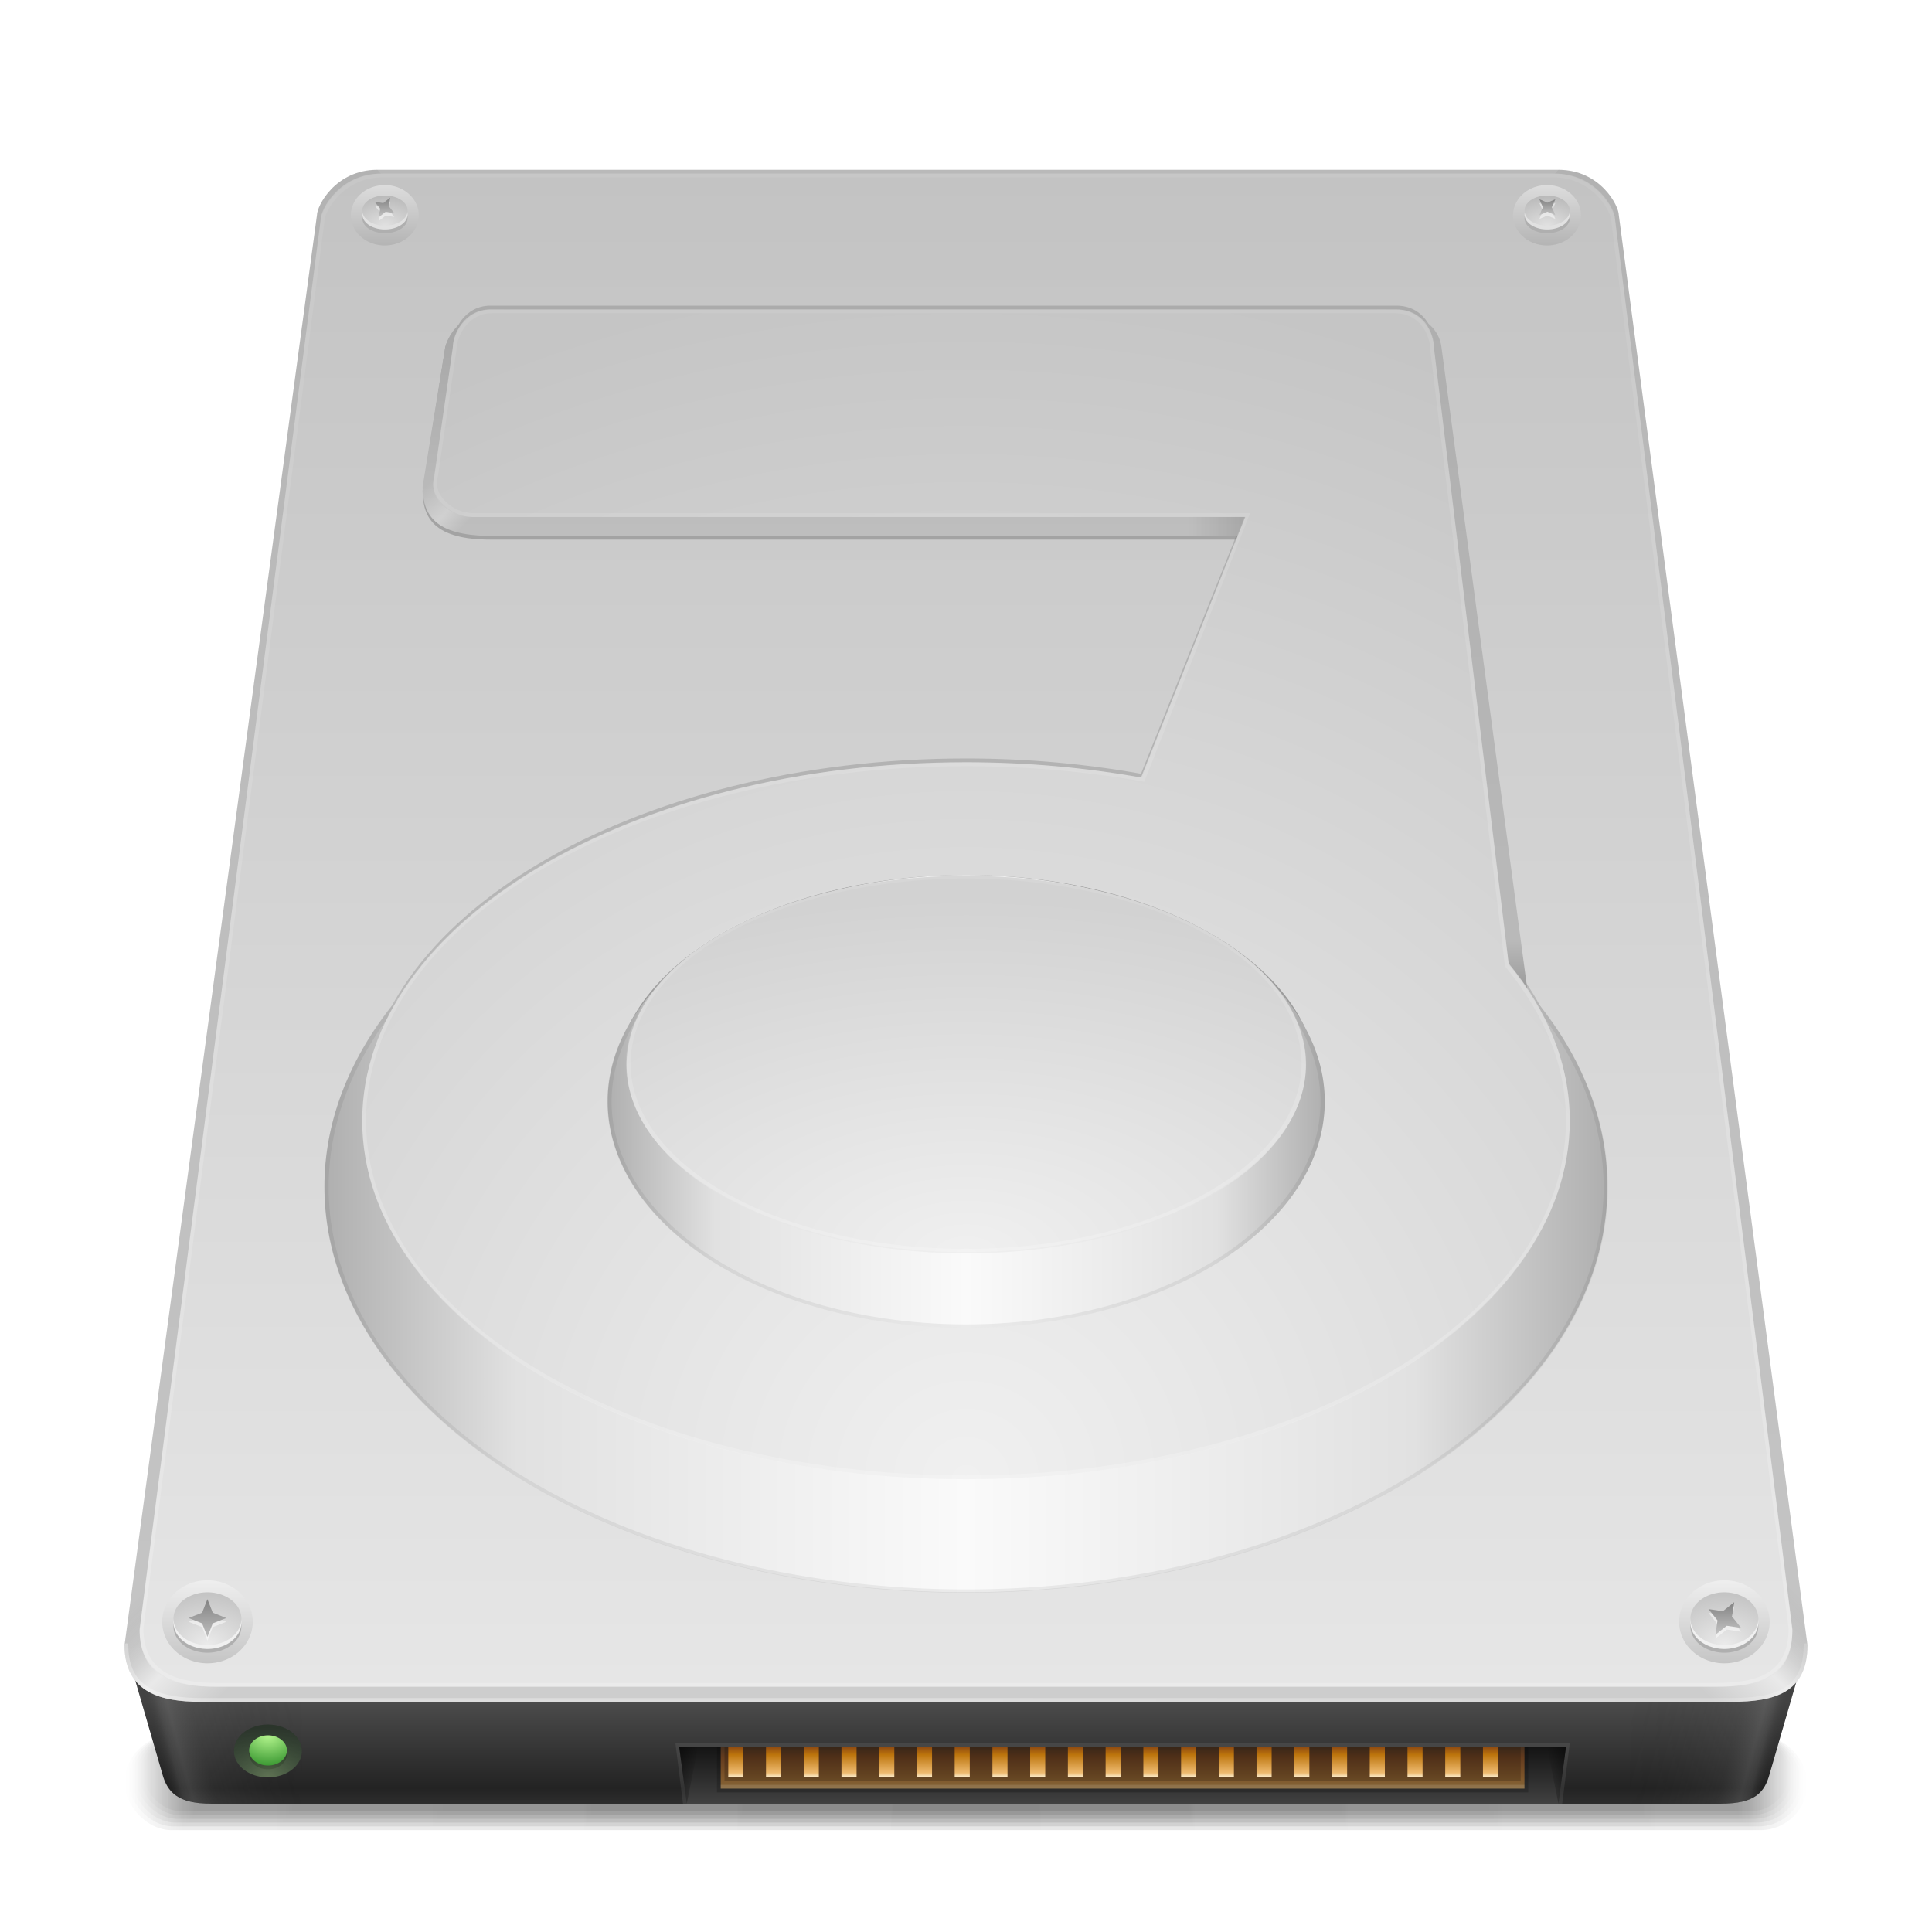 <?xml version="1.0" encoding="UTF-8" standalone="no"?>
<!-- Created with Inkscape (http://www.inkscape.org/) -->

<svg
   xmlns:dc="http://purl.org/dc/elements/1.1/"
   xmlns:cc="http://creativecommons.org/ns#"
   xmlns:rdf="http://www.w3.org/1999/02/22-rdf-syntax-ns#"
   xmlns:svg="http://www.w3.org/2000/svg"
   xmlns="http://www.w3.org/2000/svg"
   xmlns:xlink="http://www.w3.org/1999/xlink"
   version="1.1"
   width="512"
   height="512"
   id="samee_512_hdd"
   style="display:inline">
  <title
     id="title">Samée - 512px - HDD</title>
  <defs
     id="defs">
    <linearGradient
       id="connectors-plate-gradient">
      <stop
         id="stop4856"
         style="stop-color:#462f1e;stop-opacity:1"
         offset="0" />
      <stop
         id="stop4862"
         style="stop-color:#643c1e;stop-opacity:1"
         offset="0.25" />
      <stop
         id="stop4864"
         style="stop-color:#7f572b;stop-opacity:1"
         offset="0.75" />
      <stop
         id="stop4858"
         style="stop-color:#84663a;stop-opacity:1"
         offset="1" />
    </linearGradient>
    <linearGradient
       id="connectors-gradient">
      <stop
         id="stop4800"
         style="stop-color:#8f4b11;stop-opacity:1"
         offset="0" />
      <stop
         id="stop4850"
         style="stop-color:#bc740c;stop-opacity:1"
         offset="0.25" />
      <stop
         id="stop4852"
         style="stop-color:#eeba70;stop-opacity:1"
         offset="0.85" />
      <stop
         id="stop4802"
         style="stop-color:#fcefcf;stop-opacity:1"
         offset="1" />
    </linearGradient>
    <linearGradient
       id="internal-hole-base-gradient">
      <stop
         id="stop4239"
         style="stop-color:#141414;stop-opacity:1"
         offset="0" />
      <stop
         id="stop4241"
         style="stop-color:#414141;stop-opacity:1"
         offset="1" />
    </linearGradient>
    <linearGradient
       id="internal-common-left-border-light-gradient">
      <stop
         id="stop4165"
         style="stop-color:#000000;stop-opacity:0"
         offset="0" />
      <stop
         id="stop4175"
         style="stop-color:#ffffff;stop-opacity:0"
         offset="0.2" />
      <stop
         id="stop4171"
         style="stop-color:#ffffff;stop-opacity:0.294"
         offset="0.5" />
      <stop
         id="stop4173"
         style="stop-color:#ffffff;stop-opacity:0"
         offset="0.7" />
      <stop
         id="stop4167"
         style="stop-color:#000000;stop-opacity:0"
         offset="1" />
    </linearGradient>
    <linearGradient
       id="internal-common-left-border-shading-gradient">
      <stop
         id="stop4154"
         style="stop-color:#000000;stop-opacity:0.157"
         offset="0" />
      <stop
         id="stop4157"
         style="stop-color:#000000;stop-opacity:0"
         offset="1" />
    </linearGradient>
    <linearGradient
       id="internal-default-base-stroke-gradient">
      <stop
         id="stop4104"
         style="stop-color:#ffffff;stop-opacity:0.078"
         offset="0" />
      <stop
         id="stop4106"
         style="stop-color:#ffffff;stop-opacity:0.196"
         offset="1" />
    </linearGradient>
    <linearGradient
       id="internal-default-boder-gradient">
      <stop
         id="stop4088"
         style="stop-color:#fafafa;stop-opacity:1"
         offset="0" />
      <stop
         id="stop4095"
         style="stop-color:#e1e1e1;stop-opacity:1"
         offset="0.7" />
      <stop
         id="stop4091"
         style="stop-color:#afafaf;stop-opacity:1"
         offset="1" />
    </linearGradient>
    <linearGradient
       id="internal-default-base-gradient">
      <stop
         id="stop4077"
         style="stop-color:#f0f0f0;stop-opacity:1"
         offset="0" />
      <stop
         id="stop4079"
         style="stop-color:#d2d2d2;stop-opacity:1"
         offset="1" />
    </linearGradient>
    <linearGradient
       id="internal-common-base-stroke-gradient">
      <stop
         id="stop4130"
         style="stop-color:#ffffff;stop-opacity:0.078"
         offset="0" />
      <stop
         id="stop4132"
         style="stop-color:#ffffff;stop-opacity:0.196"
         offset="1" />
    </linearGradient>
    <linearGradient
       id="internal-common-left-border-gradient">
      <stop
         id="stop4113"
         style="stop-color:#a5a5a5;stop-opacity:1"
         offset="0" />
      <stop
         id="stop4115"
         style="stop-color:#bebebe;stop-opacity:1"
         offset="1" />
    </linearGradient>
    <linearGradient
       id="internal-common-right-border-gradient">
      <stop
         id="stop4097"
         style="stop-color:#afafaf;stop-opacity:1"
         offset="0" />
      <stop
         id="stop4103"
         style="stop-color:#b9b9b9;stop-opacity:1"
         offset="0.92" />
      <stop
         id="stop4099"
         style="stop-color:#969696;stop-opacity:1"
         offset="1" />
    </linearGradient>
    <linearGradient
       id="internal-common-front-border-gradient">
      <stop
         id="stop4081"
         style="stop-color:#fafafa;stop-opacity:1"
         offset="0" />
      <stop
         id="stop4087"
         style="stop-color:#e1e1e1;stop-opacity:1"
         offset="0.7" />
      <stop
         id="stop4083"
         style="stop-color:#afafaf;stop-opacity:1"
         offset="1" />
    </linearGradient>
    <linearGradient
       id="internal-common-base-gradient">
      <stop
         id="stop4072"
         style="stop-color:#f0f0f0;stop-opacity:1"
         offset="0" />
      <stop
         id="stop4074"
         style="stop-color:#c5c5c5;stop-opacity:1"
         offset="1" />
    </linearGradient>
    <linearGradient
       id="top-side-lights-gradient">
      <stop
         id="stop3979"
         style="stop-color:#000000;stop-opacity:0.039"
         offset="0" />
      <stop
         id="stop3986"
         style="stop-color:#ffffff;stop-opacity:0.176"
         offset="0.4" />
      <stop
         id="stop3990"
         style="stop-color:#ffffff;stop-opacity:0.569"
         offset="0.55" />
      <stop
         id="stop3982"
         style="stop-color:#ffffff;stop-opacity:0"
         offset="1" />
    </linearGradient>
    <linearGradient
       id="top-inlay-back-gradient">
      <stop
         id="stop3968"
         style="stop-color:#dcdcdc;stop-opacity:1"
         offset="0" />
      <stop
         id="stop3970"
         style="stop-color:#b4b4b4;stop-opacity:1"
         offset="1" />
    </linearGradient>
    <linearGradient
       id="top-inlay-gradient">
      <stop
         id="stop3989"
         style="stop-color:#eeeeee;stop-opacity:1"
         offset="0" />
      <stop
         id="stop3991"
         style="stop-color:#c5c5c5;stop-opacity:1"
         offset="1" />
    </linearGradient>
    <linearGradient
       id="top-border-stroke-gradient">
      <stop
         id="stop3885"
         style="stop-color:#ffffff;stop-opacity:0.294"
         offset="0" />
      <stop
         id="stop3911"
         style="stop-color:#ffffff;stop-opacity:0.196"
         offset="0.9" />
      <stop
         id="stop3887"
         style="stop-color:#ffffff;stop-opacity:0.176"
         offset="1" />
    </linearGradient>
    <linearGradient
       id="top-border-gradient">
      <stop
         id="stop3628"
         style="stop-color:#b9b9b9;stop-opacity:1"
         offset="0" />
      <stop
         id="stop3644"
         style="stop-color:#c3c3c3;stop-opacity:1"
         offset="0.3" />
      <stop
         id="stop3630"
         style="stop-color:#cdcdcd;stop-opacity:1"
         offset="1" />
    </linearGradient>
    <linearGradient
       id="top-base-stroke-gradient">
      <stop
         id="stop3877"
         style="stop-color:#ffffff;stop-opacity:0.059"
         offset="0" />
      <stop
         id="stop3879"
         style="stop-color:#ffffff;stop-opacity:0.196"
         offset="1" />
    </linearGradient>
    <linearGradient
       id="top-base-gradient">
      <stop
         id="stop3865"
         style="stop-color:#c3c3c3;stop-opacity:1"
         offset="0" />
      <stop
         id="stop3867"
         style="stop-color:#cdcdcd;stop-opacity:1"
         offset="0.3" />
      <stop
         id="stop3869"
         style="stop-color:#e6e6e6;stop-opacity:1"
         offset="1" />
    </linearGradient>
    <linearGradient
       id="screw-hole-gradient">
      <stop
         id="stop4005"
         style="stop-color:#828282;stop-opacity:1"
         offset="0" />
      <stop
         id="stop4007"
         style="stop-color:#c3c3c3;stop-opacity:1"
         offset="1" />
    </linearGradient>
    <linearGradient
       id="screw-gradient">
      <stop
         id="stop3997"
         style="stop-color:#ebebeb;stop-opacity:1"
         offset="0" />
      <stop
         id="stop3999"
         style="stop-color:#c3c3c3;stop-opacity:1"
         offset="1" />
    </linearGradient>
    <linearGradient
       id="screw-back-gradient">
      <stop
         id="stop3975"
         style="stop-color:#e1e1e1;stop-opacity:1"
         offset="0" />
      <stop
         id="stop3977"
         style="stop-color:#b9b9b9;stop-opacity:1"
         offset="1" />
    </linearGradient>
    <linearGradient
       id="bottom-holes-sides-shadow-gradient">
      <stop
         id="stop3922"
         style="stop-color:#000000;stop-opacity:0.392"
         offset="0" />
      <stop
         id="stop3924"
         style="stop-color:#000000;stop-opacity:0"
         offset="1" />
    </linearGradient>
    <linearGradient
       id="green-led-glow-gradient">
      <stop
         id="stop3948"
         style="stop-color:#b6f78f;stop-opacity:0.294"
         offset="0" />
      <stop
         id="stop3950"
         style="stop-color:#187e18;stop-opacity:0.098"
         offset="1" />
    </linearGradient>
    <linearGradient
       id="green-led-base-gradient">
      <stop
         id="stop3934"
         style="stop-color:#b6f78f;stop-opacity:1"
         offset="0" />
      <stop
         id="stop3936"
         style="stop-color:#187e18;stop-opacity:1"
         offset="1" />
    </linearGradient>
    <linearGradient
       id="floor-shadow-gradient">
      <stop
         id="stop3978"
         style="stop-color:#000000;stop-opacity:0.098"
         offset="0" />
      <stop
         id="stop3984"
         style="stop-color:#000000;stop-opacity:0.078"
         offset="0.93" />
      <stop
         id="stop3980"
         style="stop-color:#000000;stop-opacity:0"
         offset="1" />
    </linearGradient>
    <linearGradient
       id="bottom-side-lights-gradient">
      <stop
         id="stop3674"
         style="stop-color:#000000;stop-opacity:0.098"
         offset="0" />
      <stop
         id="stop3678"
         style="stop-color:#555555;stop-opacity:0.392"
         offset="0.1" />
      <stop
         id="stop3682"
         style="stop-color:#7d7d7d;stop-opacity:0.294"
         offset="0.16" />
      <stop
         id="stop3672"
         style="stop-color:#646464;stop-opacity:0.137"
         offset="0.3" />
      <stop
         id="stop3654"
         style="stop-color:#000000;stop-opacity:0"
         offset="1" />
    </linearGradient>
    <linearGradient
       id="bottom-inlay-gradient">
      <stop
         id="stop3918"
         style="stop-color:#2d2d2d;stop-opacity:1"
         offset="0" />
      <stop
         id="stop3920"
         style="stop-color:#3c3c3c;stop-opacity:1"
         offset="1" />
    </linearGradient>
    <linearGradient
       id="bottom-base-gradient">
      <stop
         id="stop3618"
         style="stop-color:#4b4b4b;stop-opacity:1"
         offset="0" />
      <stop
         id="stop3624"
         style="stop-color:#232323;stop-opacity:1"
         offset="0.85" />
      <stop
         id="stop3620"
         style="stop-color:#2d2d2d;stop-opacity:1"
         offset="1" />
    </linearGradient>
    <filter
       color-interpolation-filters="sRGB"
       id="3px-blur-filter">
      <feGaussianBlur
         stdDeviation="1.4"
         id="feGaussianBlur4008"
         in="SourceGraphic" />
    </filter>
    <linearGradient
       x1="64"
       y1="113.25"
       x2="64"
       y2="120"
       id="linearGradient3622"
       xlink:href="#bottom-base-gradient"
       gradientUnits="userSpaceOnUse"
       gradientTransform="matrix(4,0,0,4,0,-2)" />
    <linearGradient
       x1="83"
       y1="11.75"
       x2="83"
       y2="113.25"
       id="linearGradient3632"
       xlink:href="#top-border-gradient"
       gradientUnits="userSpaceOnUse"
       gradientTransform="matrix(4,0,0,4,0,-2)" />
    <linearGradient
       x1="9.952"
       y1="115.526"
       x2="20.099"
       y2="112.807"
       id="linearGradient3656"
       xlink:href="#bottom-side-lights-gradient"
       gradientUnits="userSpaceOnUse"
       gradientTransform="matrix(4,0,0,4,0,-2)" />
    <linearGradient
       x1="118.008"
       y1="115.651"
       x2="108.177"
       y2="113.016"
       id="linearGradient3686"
       xlink:href="#bottom-side-lights-gradient"
       gradientUnits="userSpaceOnUse"
       gradientTransform="matrix(4,0,0,4,0,-2)" />
    <linearGradient
       x1="256"
       y1="88.5"
       x2="474"
       y2="88.5"
       id="linearGradient3982"
       xlink:href="#floor-shadow-gradient"
       gradientUnits="userSpaceOnUse"
       gradientTransform="matrix(1,0,0,1.333,0,352)"
       spreadMethod="reflect" />
    <linearGradient
       x1="256"
       y1="88.5"
       x2="474"
       y2="88.5"
       id="linearGradient3988"
       xlink:href="#floor-shadow-gradient"
       gradientUnits="userSpaceOnUse"
       gradientTransform="matrix(1.005,0,0,1.4,-1.174,346.6)"
       spreadMethod="reflect" />
    <linearGradient
       x1="256"
       y1="88.5"
       x2="474"
       y2="88.5"
       id="linearGradient3992"
       xlink:href="#floor-shadow-gradient"
       gradientUnits="userSpaceOnUse"
       gradientTransform="matrix(1.009,0,0,1.467,-2.349,341.2)"
       spreadMethod="reflect" />
    <linearGradient
       x1="256"
       y1="88.5"
       x2="474"
       y2="88.5"
       id="linearGradient3996"
       xlink:href="#floor-shadow-gradient"
       gradientUnits="userSpaceOnUse"
       gradientTransform="matrix(1.014,0,0,1.533,-3.523,335.8)"
       spreadMethod="reflect" />
    <linearGradient
       x1="256"
       y1="88.5"
       x2="474"
       y2="88.5"
       id="linearGradient4000"
       xlink:href="#floor-shadow-gradient"
       gradientUnits="userSpaceOnUse"
       gradientTransform="matrix(1.018,0,0,1.6,-4.697,330.4)"
       spreadMethod="reflect" />
    <linearGradient
       x1="256"
       y1="88.5"
       x2="474"
       y2="88.5"
       id="linearGradient4004"
       xlink:href="#floor-shadow-gradient"
       gradientUnits="userSpaceOnUse"
       gradientTransform="matrix(1.023,0,0,1.667,-5.872,325)"
       spreadMethod="reflect" />
    <linearGradient
       x1="83"
       y1="12"
       x2="83"
       y2="112.25"
       id="linearGradient3871"
       xlink:href="#top-base-gradient"
       gradientUnits="userSpaceOnUse"
       gradientTransform="matrix(4,0,0,4,0,-2)" />
    <linearGradient
       x1="145"
       y1="46.5"
       x2="145"
       y2="446.5"
       id="linearGradient3881"
       xlink:href="#top-base-stroke-gradient"
       gradientUnits="userSpaceOnUse" />
    <linearGradient
       x1="253.883"
       y1="443.25"
       x2="479"
       y2="443.25"
       id="linearGradient3897"
       xlink:href="#top-border-stroke-gradient"
       gradientUnits="userSpaceOnUse" />
    <linearGradient
       x1="59.404"
       y1="458.5"
       x2="59.404"
       y2="478"
       id="linearGradient3935"
       xlink:href="#bottom-inlay-gradient"
       gradientUnits="userSpaceOnUse" />
    <radialGradient
       cx="68.25"
       cy="456.5"
       r="11.75"
       fx="68.25"
       fy="456.5"
       id="radialGradient3938"
       xlink:href="#green-led-base-gradient"
       gradientUnits="userSpaceOnUse"
       gradientTransform="matrix(2.626,0,0,2.179,-111.002,-536.376)" />
    <radialGradient
       cx="68.25"
       cy="480"
       r="11.75"
       fx="68.25"
       fy="480"
       id="radialGradient3944"
       xlink:href="#green-led-glow-gradient"
       gradientUnits="userSpaceOnUse"
       gradientTransform="matrix(1.865,0,0,1.547,-59.013,-264.687)" />
    <linearGradient
       x1="53.143"
       y1="424.82"
       x2="53.143"
       y2="436.535"
       id="linearGradient3159"
       xlink:href="#top-inlay-gradient"
       gradientUnits="userSpaceOnUse" />
    <radialGradient
       cx="50.353"
       cy="434.646"
       r="4.419"
       fx="50.353"
       fy="434.646"
       id="radialGradient3161"
       xlink:href="#screw-gradient"
       gradientUnits="userSpaceOnUse"
       gradientTransform="matrix(1.998,0,0,2.677,-50.213,-727.045)" />
    <linearGradient
       x1="57.154"
       y1="410.228"
       x2="65.634"
       y2="424.916"
       id="linearGradient3163"
       xlink:href="#screw-hole-gradient"
       gradientUnits="userSpaceOnUse" />
    <linearGradient
       x1="53.143"
       y1="424.82"
       x2="53.143"
       y2="436.535"
       id="linearGradient3165"
       xlink:href="#top-inlay-gradient"
       gradientUnits="userSpaceOnUse" />
    <radialGradient
       cx="50.353"
       cy="434.646"
       r="4.419"
       fx="50.353"
       fy="434.646"
       id="radialGradient3167"
       xlink:href="#screw-gradient"
       gradientUnits="userSpaceOnUse"
       gradientTransform="matrix(1.998,0,0,2.677,-50.213,-727.045)" />
    <linearGradient
       x1="63.951"
       y1="412.049"
       x2="63.951"
       y2="433.585"
       id="linearGradient3169"
       xlink:href="#screw-hole-gradient"
       gradientUnits="userSpaceOnUse" />
    <linearGradient
       x1="53.143"
       y1="424.82"
       x2="53.143"
       y2="436.535"
       id="linearGradient4006"
       xlink:href="#top-inlay-back-gradient"
       gradientUnits="userSpaceOnUse" />
    <radialGradient
       cx="50.353"
       cy="434.646"
       r="4.419"
       fx="50.353"
       fy="434.646"
       id="radialGradient4008"
       xlink:href="#screw-back-gradient"
       gradientUnits="userSpaceOnUse"
       gradientTransform="matrix(1.998,0,0,2.677,-50.213,-727.045)" />
    <linearGradient
       x1="54"
       y1="412.049"
       x2="63.88"
       y2="421.929"
       id="linearGradient4010"
       xlink:href="#screw-hole-gradient"
       gradientUnits="userSpaceOnUse" />
    <linearGradient
       x1="57.657"
       y1="410.098"
       x2="66.222"
       y2="424.932"
       id="linearGradient4012"
       xlink:href="#screw-hole-gradient"
       gradientUnits="userSpaceOnUse" />
    <radialGradient
       cx="50.353"
       cy="434.646"
       r="4.419"
       fx="50.353"
       fy="434.646"
       id="radialGradient4014"
       xlink:href="#screw-back-gradient"
       gradientUnits="userSpaceOnUse"
       gradientTransform="matrix(1.998,0,0,2.677,-50.213,-727.045)" />
    <linearGradient
       x1="53.143"
       y1="424.82"
       x2="53.143"
       y2="436.535"
       id="linearGradient4016"
       xlink:href="#top-inlay-back-gradient"
       gradientUnits="userSpaceOnUse" />
    <linearGradient
       x1="33"
       y1="427"
       x2="57"
       y2="451"
       id="linearGradient3984"
       xlink:href="#top-side-lights-gradient"
       gradientUnits="userSpaceOnUse" />
    <linearGradient
       x1="479"
       y1="425.25"
       x2="453.75"
       y2="450.5"
       id="linearGradient3997"
       xlink:href="#top-side-lights-gradient"
       gradientUnits="userSpaceOnUse" />
    <linearGradient
       x1="260.5"
       y1="389"
       x2="356"
       y2="389"
       id="linearGradient4085"
       xlink:href="#internal-common-front-border-gradient"
       gradientUnits="userSpaceOnUse"
       spreadMethod="reflect" />
    <linearGradient
       x1="385"
       y1="82"
       x2="385"
       y2="264"
       id="linearGradient4101"
       xlink:href="#internal-common-right-border-gradient"
       gradientUnits="userSpaceOnUse" />
    <linearGradient
       x1="223.5"
       y1="82"
       x2="223.5"
       y2="140"
       id="linearGradient4117"
       xlink:href="#internal-common-left-border-gradient"
       gradientUnits="userSpaceOnUse" />
    <linearGradient
       x1="198"
       y1="82.5"
       x2="198"
       y2="392"
       id="linearGradient4134"
       xlink:href="#internal-common-base-stroke-gradient"
       gradientUnits="userSpaceOnUse" />
    <radialGradient
       cx="231"
       cy="351"
       r="51"
       fx="231"
       fy="351"
       id="radialGradient4081"
       xlink:href="#internal-default-base-gradient"
       gradientUnits="userSpaceOnUse"
       gradientTransform="matrix(1.889,0,0,1.519,-205.333,-192)" />
    <radialGradient
       cx="256"
       cy="397"
       r="160"
       fx="256"
       fy="397"
       id="radialGradient4083"
       xlink:href="#internal-common-base-gradient"
       gradientUnits="userSpaceOnUse"
       gradientTransform="matrix(2.065,0,0,2,-272.545,-402.044)" />
    <linearGradient
       x1="231"
       y1="341"
       x2="282"
       y2="341"
       id="linearGradient4093"
       xlink:href="#internal-default-boder-gradient"
       gradientUnits="userSpaceOnUse"
       spreadMethod="reflect" />
    <linearGradient
       x1="282.285"
       y1="258.586"
       x2="282.285"
       y2="341.414"
       id="linearGradient4108"
       xlink:href="#internal-default-base-stroke-gradient"
       gradientUnits="userSpaceOnUse" />
    <linearGradient
       x1="335"
       y1="137"
       x2="315"
       y2="137"
       id="linearGradient4159"
       xlink:href="#internal-common-left-border-shading-gradient"
       gradientUnits="userSpaceOnUse" />
    <linearGradient
       x1="112"
       y1="121.546"
       x2="132.454"
       y2="142"
       id="linearGradient4169"
       xlink:href="#internal-common-left-border-light-gradient"
       gradientUnits="userSpaceOnUse" />
    <linearGradient
       x1="377.01"
       y1="463"
       x2="377.01"
       y2="478"
       id="linearGradient4243"
       xlink:href="#internal-hole-base-gradient"
       gradientUnits="userSpaceOnUse" />
    <linearGradient
       x1="415"
       y1="470.5"
       x2="410"
       y2="470.5"
       id="linearGradient4251"
       xlink:href="#bottom-holes-sides-shadow-gradient"
       gradientUnits="userSpaceOnUse" />
    <linearGradient
       x1="180"
       y1="470.5"
       x2="185"
       y2="470.5"
       id="linearGradient4794"
       xlink:href="#bottom-holes-sides-shadow-gradient"
       gradientUnits="userSpaceOnUse" />
    <linearGradient
       x1="195"
       y1="463"
       x2="195"
       y2="471"
       id="linearGradient4848"
       xlink:href="#connectors-gradient"
       gradientUnits="userSpaceOnUse" />
    <linearGradient
       x1="272"
       y1="463"
       x2="272"
       y2="474"
       id="linearGradient4860"
       xlink:href="#connectors-plate-gradient"
       gradientUnits="userSpaceOnUse" />
  </defs>
  <g
     id="hdd"
     style="display:inline">
    <g
       id="floor-shadow"
       style="display:inline">
      <rect
         width="446"
         height="25"
         rx="12.5"
         ry="12.5"
         x="33"
         y="460"
         id="floor-shadow-6"
         style="fill:url(#linearGradient4004);fill-opacity:1;fill-rule:evenodd;stroke:none;display:inline;filter:url(#3px-blur-filter)" />
      <rect
         width="444"
         height="24"
         rx="12"
         ry="12"
         x="34"
         y="460"
         id="floor-shadow-5"
         style="fill:url(#linearGradient4000);fill-opacity:1;fill-rule:evenodd;stroke:none;display:inline;filter:url(#3px-blur-filter)" />
      <rect
         width="442"
         height="23"
         rx="11.5"
         ry="11.5"
         x="35"
         y="460"
         id="floor-shadow-4"
         style="fill:url(#linearGradient3996);fill-opacity:1;fill-rule:evenodd;stroke:none;display:inline;filter:url(#3px-blur-filter)" />
      <rect
         width="440"
         height="22"
         rx="11"
         ry="11"
         x="36"
         y="460"
         id="floor-shadow-3"
         style="fill:url(#linearGradient3992);fill-opacity:1;fill-rule:evenodd;stroke:none;display:inline;filter:url(#3px-blur-filter)" />
      <rect
         width="438"
         height="21"
         rx="10.5"
         ry="10.5"
         x="37"
         y="460"
         id="floor-shadow-2"
         style="fill:url(#linearGradient3988);fill-opacity:1;fill-rule:evenodd;stroke:none;display:inline;filter:url(#3px-blur-filter)" />
      <rect
         width="436"
         height="20"
         rx="10"
         ry="10"
         x="38"
         y="460"
         id="floor-shadow-1"
         style="fill:url(#linearGradient3982);fill-opacity:1;fill-rule:evenodd;stroke:none;display:inline;filter:url(#3px-blur-filter)" />
    </g>
    <g
       id="bottom"
       style="display:inline">
      <path
         d="M 34,439 43,470 c 1.313,4.9 4.045,8 13,8 l 400,0 c 9.097,0 11.647,-2.951 13,-8 l 9,-31 z"
         id="bottom-base"
         style="fill:url(#linearGradient3622);fill-opacity:1;stroke:none;display:inline;filter:url(#noise-filter)" />
      <path
         d="M 34,439 43,470 c 1.41,5.262 4.929,8 13,8 l 24,0 0,-39 z"
         id="bottom-left-light"
         style="fill:url(#linearGradient3656);fill-opacity:1;stroke:none;display:inline" />
      <path
         d="M 432,439 432,478 l 24,0 c 7.506,0 11.38,-1.954 13,-8 l 9,-31 z"
         id="bottom-right-light"
         style="fill:url(#linearGradient3686);fill-opacity:1;stroke:none;display:inline" />
    </g>
    <g
       id="top"
       style="display:inline">
      <path
         d="m 33,436 c 0,12.652 9.979,15 20,15 l 406,0 c 11.123,0 20,-2.359 20,-15 L 429,57 c 0,-2.482 -4.888,-12 -16,-12 L 100,45 C 88.878,45 84,54.564 84,57 z"
         id="top-border"
         style="fill:url(#linearGradient3632);fill-opacity:1;stroke:none;display:inline" />
      <path
         d="m 33,436 c 0,12.652 9.979,15 20,15 L 459,451 100,45 C 88.878,45 84,54.564 84,57 z"
         id="top-left-light"
         style="fill:url(#linearGradient3984);fill-opacity:1;stroke:none;display:inline" />
      <path
         d="m 53,451 406,0 c 11.123,0 20,-2.359 20,-15 L 429,57 c 0,-2.482 -4.888,-12 -16,-12 z"
         id="top-right-light"
         style="fill:url(#linearGradient3997);fill-opacity:1;stroke:none;display:inline" />
      <path
         d="m 33.5,436 c 0,11.675 8.424,14.5 20,14.5 l 405,0 c 12.656,0 20,-2.733 20,-14.5"
         id="top-border-stroke"
         style="fill:none;stroke:url(#linearGradient3897);stroke-width:1;stroke-linecap:round;stroke-linejoin:round;stroke-miterlimit:4;stroke-opacity:1;stroke-dasharray:none" />
      <path
         d="m 37,432 c 0,12.652 9.979,15 20,15 l 398,0 c 11.123,0 20,-2.359 20,-15 L 428,58 c 0,-2.482 -4.888,-12 -16,-12 L 101,46 C 89.878,46 85,55.564 85,58 z"
         id="top-base"
         style="fill:url(#linearGradient3871);fill-opacity:1;stroke:none;display:inline" />
      <path
         d="m 37.5,431.5 c 0,12.652 9.979,15 20,15 l 397,0 c 11.123,0 20,-2.359 20,-15 l -47,-373 c 0,-2.482 -4.888,-12 -16,-12 l -310,0 c -11.122,0 -16,9.564 -16,12 z"
         id="top-base-stroke"
         style="fill:none;stroke:url(#linearGradient3881);stroke-opacity:1;display:inline" />
    </g>
    <g
       id="internal"
       style="display:inline">
      <g
         id="internal-connectors"
         style="display:inline">
        <g
           id="internal-hole"
           style="display:inline">
          <path
             d="m 181,478 -2,-16 237,0 -2,16 z"
             id="internal-hole-stroke"
             style="fill:#ffffff;fill-opacity:0.078;stroke:none;display:inline" />
          <path
             d="m 182,478 -2,-15 235,0 -2,15 z"
             id="internal-hole-base"
             style="fill:url(#linearGradient4243);fill-opacity:1;stroke:none;display:inline" />
          <path
             d="m 410,463 5,0 -2,15 z"
             id="internal-hole-right-shadow"
             style="fill:url(#linearGradient4251);fill-opacity:1;stroke:none;display:inline" />
          <path
             d="m 182,478 -2,-15 5,0 z"
             id="internal-hole-left-shadow"
             style="fill:url(#linearGradient4794);fill-opacity:1;stroke:none;display:inline" />
          <rect
             width="215"
             height="12"
             rx="0"
             ry="0"
             x="190"
             y="463"
             id="connectors-plate-shadow"
             style="fill:#000000;fill-opacity:0.196;fill-rule:evenodd;stroke:none;display:inline" />
          <rect
             width="213"
             height="11"
             rx="0"
             ry="0"
             x="191"
             y="463"
             id="connectors-plate"
             style="fill:url(#linearGradient4860);fill-opacity:1;fill-rule:evenodd;stroke:none;display:inline" />
          <path
             d="m 191,473.5 213,0"
             id="connectors-plate-stroke"
             style="fill:none;stroke:#ffffff;stroke-width:1px;stroke-linecap:butt;stroke-linejoin:miter;stroke-opacity:0.098;display:inline" />
          <rect
             width="211"
             height="9"
             rx="0"
             ry="0"
             x="192"
             y="463"
             id="connectors-shadow"
             style="fill:#000000;fill-opacity:0.196;fill-rule:evenodd;stroke:none;display:inline" />
        </g>
        <g
           id="connectors-themselves"
           style="display:inline">
          <rect
             width="4"
             height="8"
             rx="0"
             ry="0"
             x="193"
             y="463"
             id="rect4261"
             style="fill:url(#linearGradient4848);fill-opacity:1;fill-rule:evenodd;stroke:none;display:inline" />
          <use
             transform="translate(5,0)"
             id="use4712"
             x="0"
             y="0"
             width="512"
             height="512"
             xlink:href="#rect4261" />
          <use
             transform="translate(10,0)"
             id="use4714"
             x="0"
             y="0"
             width="512"
             height="512"
             xlink:href="#rect4261" />
          <use
             transform="translate(15,0)"
             id="use4716"
             x="0"
             y="0"
             width="512"
             height="512"
             xlink:href="#rect4261" />
          <use
             transform="translate(20,0)"
             id="use4718"
             x="0"
             y="0"
             width="512"
             height="512"
             xlink:href="#rect4261" />
          <use
             transform="translate(25,0)"
             id="use4720"
             x="0"
             y="0"
             width="512"
             height="512"
             xlink:href="#rect4261" />
          <use
             transform="translate(30,0)"
             id="use4722"
             x="0"
             y="0"
             width="512"
             height="512"
             xlink:href="#rect4261" />
          <use
             transform="translate(35,0)"
             id="use4724"
             x="0"
             y="0"
             width="512"
             height="512"
             xlink:href="#rect4261" />
          <use
             transform="translate(40,0)"
             id="use4726"
             x="0"
             y="0"
             width="512"
             height="512"
             xlink:href="#rect4261" />
          <use
             transform="translate(45,0)"
             id="use4728"
             x="0"
             y="0"
             width="512"
             height="512"
             xlink:href="#rect4261" />
          <use
             transform="translate(50,0)"
             id="use4730"
             x="0"
             y="0"
             width="512"
             height="512"
             xlink:href="#rect4261" />
          <use
             transform="translate(55,0)"
             id="use4732"
             x="0"
             y="0"
             width="512"
             height="512"
             xlink:href="#rect4261" />
          <use
             transform="translate(60,0)"
             id="use4734"
             x="0"
             y="0"
             width="512"
             height="512"
             xlink:href="#rect4261" />
          <use
             transform="translate(65,0)"
             id="use4736"
             x="0"
             y="0"
             width="512"
             height="512"
             xlink:href="#rect4261" />
          <use
             transform="translate(70,0)"
             id="use4738"
             x="0"
             y="0"
             width="512"
             height="512"
             xlink:href="#rect4261" />
          <use
             transform="translate(75,0)"
             id="use4740"
             x="0"
             y="0"
             width="512"
             height="512"
             xlink:href="#rect4261" />
          <use
             transform="translate(80,0)"
             id="use4742"
             x="0"
             y="0"
             width="512"
             height="512"
             xlink:href="#rect4261" />
          <use
             transform="translate(85,0)"
             id="use4744"
             x="0"
             y="0"
             width="512"
             height="512"
             xlink:href="#rect4261" />
          <use
             transform="translate(90,0)"
             id="use4746"
             x="0"
             y="0"
             width="512"
             height="512"
             xlink:href="#rect4261" />
          <use
             transform="translate(95,0)"
             id="use4748"
             x="0"
             y="0"
             width="512"
             height="512"
             xlink:href="#rect4261" />
          <use
             transform="translate(100,0)"
             id="use4750"
             x="0"
             y="0"
             width="512"
             height="512"
             xlink:href="#rect4261" />
          <use
             transform="translate(105,0)"
             id="use4752"
             x="0"
             y="0"
             width="512"
             height="512"
             xlink:href="#rect4261" />
          <use
             transform="translate(110,0)"
             id="use4754"
             x="0"
             y="0"
             width="512"
             height="512"
             xlink:href="#rect4261" />
          <use
             transform="translate(115,0)"
             id="use4756"
             x="0"
             y="0"
             width="512"
             height="512"
             xlink:href="#rect4261" />
          <use
             transform="translate(120,0)"
             id="use4758"
             x="0"
             y="0"
             width="512"
             height="512"
             xlink:href="#rect4261" />
          <use
             transform="translate(125,0)"
             id="use4760"
             x="0"
             y="0"
             width="512"
             height="512"
             xlink:href="#rect4261" />
          <use
             transform="translate(130,0)"
             id="use4762"
             x="0"
             y="0"
             width="512"
             height="512"
             xlink:href="#rect4261" />
          <use
             transform="translate(135,0)"
             id="use4764"
             x="0"
             y="0"
             width="512"
             height="512"
             xlink:href="#rect4261" />
          <use
             transform="translate(140,0)"
             id="use4766"
             x="0"
             y="0"
             width="512"
             height="512"
             xlink:href="#rect4261" />
          <use
             transform="translate(145,0)"
             id="use4768"
             x="0"
             y="0"
             width="512"
             height="512"
             xlink:href="#rect4261" />
          <use
             transform="translate(150,0)"
             id="use4770"
             x="0"
             y="0"
             width="512"
             height="512"
             xlink:href="#rect4261" />
          <use
             transform="translate(155,0)"
             id="use4772"
             x="0"
             y="0"
             width="512"
             height="512"
             xlink:href="#rect4261" />
          <use
             transform="translate(160,0)"
             id="use4774"
             x="0"
             y="0"
             width="512"
             height="512"
             xlink:href="#rect4261" />
          <use
             transform="translate(165,0)"
             id="use4776"
             x="0"
             y="0"
             width="512"
             height="512"
             xlink:href="#rect4261" />
          <use
             transform="translate(170,0)"
             id="use4778"
             x="0"
             y="0"
             width="512"
             height="512"
             xlink:href="#rect4261" />
          <use
             transform="translate(175,0)"
             id="use4780"
             x="0"
             y="0"
             width="512"
             height="512"
             xlink:href="#rect4261" />
          <use
             transform="translate(180,0)"
             id="use4782"
             x="0"
             y="0"
             width="512"
             height="512"
             xlink:href="#rect4261" />
          <use
             transform="translate(185,0)"
             id="use4784"
             x="0"
             y="0"
             width="512"
             height="512"
             xlink:href="#rect4261" />
          <use
             transform="translate(190,0)"
             id="use4786"
             x="0"
             y="0"
             width="512"
             height="512"
             xlink:href="#rect4261" />
          <use
             transform="translate(195,0)"
             id="use4788"
             x="0"
             y="0"
             width="512"
             height="512"
             xlink:href="#rect4261" />
          <use
             transform="translate(200,0)"
             id="use4790"
             x="0"
             y="0"
             width="512"
             height="512"
             xlink:href="#rect4261" />
          <use
             transform="translate(205,0)"
             id="use4792"
             x="0"
             y="0"
             width="512"
             height="512"
             xlink:href="#rect4261" />
        </g>
      </g>
      <g
         id="internal-top"
         style="display:inline">
        <g
           id="internal-common"
           style="display:inline">
          <path
             d="m 120,91 -5,35 c -1.355,5.056 4.249,10 10,10 l 205,0 -27.625,69.062 C 287.699,202.428 272.124,201 256,201 c -88.366,0 -160,42.533 -160,95 0,52.467 71.634,95 160,95 88.366,0 160,-42.533 160,-95 0,-14.953 -5.822,-29.103 -16.188,-41.688 L 380,91 c 0,-3.654 -2.669,-10 -10,-10 l -240,0 c -7.001,0 -10,6.684 -10,10 z"
             id="internal-common-shadow"
             style="fill:#000000;fill-opacity:0.137;stroke:none;filter:url(#3px-blur-filter)" />
          <path
             d="M 405,264 382,92 c -0.786,-5.977 -6.57,-10 -17,-10 l 25,170 z"
             id="internal-common-right-border"
             style="fill:url(#linearGradient4101);fill-opacity:1;stroke:none" />
          <path
             d="m 356,312 a 95.5,77 0 1 1 -191,0 95.5,77 0 1 1 191,0 z"
             transform="matrix(1.78,0,0,1.396,-207.717,-121.084)"
             id="internal-common-front-border"
             style="fill:url(#linearGradient4085);fill-opacity:1;fill-rule:evenodd;stroke:none" />
          <path
             d="m 356,312 a 95.5,77 0 1 1 -191,0 95.5,77 0 1 1 191,0 z"
             transform="matrix(1.775,0,0,1.39,-206.353,-119.058)"
             id="internal-common-front-border-stroke"
             style="fill:none;stroke:#000000;stroke-width:0.637;stroke-miterlimit:4;stroke-opacity:0.059;stroke-dasharray:none" />
          <path
             d="m 135,87 c -9.917,0 -15.386,-1.023 -17,5 l -6,38 c 0,7.318 3.202,13 18,13 l 205,0 0,-10 z"
             id="internal-common-left-border-shadow"
             style="fill:#000000;fill-opacity:0.196;stroke:none;filter:url(#3px-blur-filter)" />
          <path
             d="m 135,82 c -9.917,0 -15.386,3.977 -17,10 l -6,37 c 0,7.318 3.202,13 18,13 l 205,0 0,-10 z"
             id="internal-common-left-border"
             style="fill:url(#linearGradient4117);fill-opacity:1;stroke:none" />
          <path
             d="m 315,132 0,10 20,0 0,-10 z"
             id="internal-common-left-border-shading"
             style="fill:url(#linearGradient4159);fill-opacity:1;stroke:none" />
          <path
             d="m 135,82 c -9.917,0 -15.386,3.977 -17,10 l -6,37 c 0,7.318 3.202,13 18,13 l 20,0 0,-10 z"
             id="internal-common-left-border-light"
             style="fill:url(#linearGradient4169);fill-opacity:1;stroke:none" />
          <path
             d="m 120,92 -5,35 c -1.355,5.056 4.249,10 10,10 l 205,0 -27.625,69.062 C 287.699,203.428 272.124,202 256,202 c -88.366,0 -160,42.533 -160,95 0,52.467 71.634,95 160,95 88.366,0 160,-42.533 160,-95 0,-14.953 -5.822,-29.103 -16.188,-41.688 L 380,92 c 0,-3.654 -2.669,-10 -10,-10 l -240,0 c -7.001,0 -10,6.684 -10,10 z"
             id="internal-common-base"
             style="fill:url(#radialGradient4083);fill-opacity:1;stroke:none" />
          <path
             d="m 120.5,92.5 -5,34 c -1.355,5.056 4.249,10 10,10 l 205.05,0 -27.625,70.112 c -14.676,-2.634 -30.802,-4.062 -46.925,-4.062 -88.366,0 -159.5,41.983 -159.5,94.45 0,52.467 71.134,94.5 159.5,94.5 88.366,0 159.5,-42.033 159.5,-94.5 0,-14.953 -5.822,-28.553 -16.188,-41.138 L 379.5,92.5 c 0,-3.654 -2.669,-10 -10,-10 l -239,0 c -7.001,0 -10,6.684 -10,10 z"
             id="internal-common-base-stroke"
             style="fill:none;stroke:url(#linearGradient4134);stroke-opacity:1" />
        </g>
        <g
           id="internal-default"
           style="display:inline">
          <path
             d="m 282,300 a 51,41 0 1 1 -102,0 51,41 0 1 1 102,0 z"
             transform="matrix(1.824,0,0,1.341,-165.235,-115.439)"
             id="internal-default-shadow"
             style="fill:#000000;fill-opacity:0.294;fill-rule:evenodd;stroke:none;display:inline;filter:url(#3px-blur-filter)" />
          <path
             d="m 282,300 a 51,41 0 1 1 -102,0 51,41 0 1 1 102,0 z"
             transform="matrix(1.863,0,0,1.463,-174.294,-147.024)"
             id="internal-default-border"
             style="fill:url(#linearGradient4093);fill-opacity:1;fill-rule:evenodd;stroke:none;display:inline" />
          <path
             d="m 282,300 a 51,41 0 1 1 -102,0 51,41 0 1 1 102,0 z"
             transform="matrix(1.853,0,0,1.451,-172.029,-143.366)"
             id="internal-default-border-stroke"
             style="fill:none;stroke:#000000;stroke-width:0.61;stroke-miterlimit:4;stroke-opacity:0.059;stroke-dasharray:none;display:inline" />
          <path
             d="m 282,300 a 51,41 0 1 1 -102,0 51,41 0 1 1 102,0 z"
             transform="matrix(1.765,0,0,1.22,-151.647,-83.854)"
             id="internal-default-base"
             style="fill:url(#radialGradient4081);fill-opacity:1;fill-rule:evenodd;stroke:none;display:inline" />
          <path
             d="m 282,300 a 51,41 0 1 1 -102,0 51,41 0 1 1 102,0 z"
             transform="matrix(1.755,0,0,1.207,-149.382,-80.195)"
             id="internal-default-base-stroke"
             style="fill:none;stroke:url(#linearGradient4108);stroke-width:0.687;stroke-miterlimit:4;stroke-opacity:1;stroke-dasharray:none;display:inline" />
        </g>
      </g>
    </g>
    <g
       id="led"
       style="display:inline">
      <g
         id="led-common"
         style="display:inline">
        <path
           d="m 80,468.25 a 11.75,9.75 0 1 1 -23.5,0 11.75,9.75 0 1 1 23.5,0 z"
           transform="matrix(0.766,0,0,0.718,18.723,127.82)"
           id="led-inlay"
           style="fill:url(#linearGradient3935);fill-opacity:1;fill-rule:evenodd;stroke:none;display:inline" />
        <path
           d="m 80,468.25 a 11.75,9.75 0 1 1 -23.5,0 11.75,9.75 0 1 1 23.5,0 z"
           transform="matrix(0.426,0,0,0.41,41.957,272.897)"
           id="led-shadow"
           style="fill:#000000;fill-opacity:0.294;fill-rule:evenodd;stroke:none;display:inline" />
      </g>
      <g
         id="green-led"
         style="display:inline">
        <path
           d="m 80,468.25 a 11.75,9.75 0 1 1 -23.5,0 11.75,9.75 0 1 1 23.5,0 z"
           transform="matrix(0.766,0,0,0.718,18.723,127.82)"
           id="green-led-glow"
           style="fill:url(#radialGradient3944);fill-opacity:1;fill-rule:evenodd;stroke:none;display:inline" />
        <path
           d="m 80,468.25 a 11.75,9.75 0 1 1 -23.5,0 11.75,9.75 0 1 1 23.5,0 z"
           transform="matrix(0.426,0,0,0.41,41.957,271.897)"
           id="green-led-base"
           style="fill:url(#radialGradient3938);fill-opacity:1;fill-rule:evenodd;stroke:none;display:inline" />
      </g>
    </g>
    <g
       id="screws"
       style="display:inline">
      <g
         id="main-screws"
         style="display:inline">
        <g
           id="screw-1"
           style="display:inline">
          <path
             d="m 54.801,430.594 a 4.419,5.922 0 1 1 -8.839,0 4.419,5.922 0 1 1 8.839,0 z"
             transform="matrix(2.715,0,0,1.857,-81.8,-369.818)"
             id="screw-1-inlay"
             style="fill:url(#linearGradient3165);fill-opacity:1;fill-rule:evenodd;stroke:none;display:inline" />
          <path
             d="m 54.801,430.594 a 4.419,5.922 0 1 1 -8.839,0 4.419,5.922 0 1 1 8.839,0 z"
             transform="matrix(2.036,0,0,1.182,-47.6,-77.975)"
             id="screw-1-shadow"
             style="fill:#afafaf;fill-opacity:1;fill-rule:evenodd;stroke:none;display:inline" />
          <path
             d="m 54.801,430.594 a 4.419,5.922 0 1 1 -8.839,0 4.419,5.922 0 1 1 8.839,0 z"
             transform="matrix(2.036,0,0,1.182,-47.6,-78.975)"
             id="screw-1-stroke"
             style="fill:#f0f0f0;fill-opacity:1;fill-rule:evenodd;stroke:none;display:inline" />
          <path
             d="m 54.801,430.594 a 4.419,5.922 0 1 1 -8.839,0 4.419,5.922 0 1 1 8.839,0 z"
             transform="matrix(2.036,0,0,1.182,-47.6,-79.975)"
             id="screw-1-top"
             style="fill:url(#radialGradient3167);fill-opacity:1;fill-rule:evenodd;stroke:none;display:inline" />
          <path
             d="m 54,431.951 -2.814,-7.136 -7.136,-2.814 7.136,-2.814 2.814,-7.136 2.814,7.136 7.136,2.814 -7.136,2.814 z"
             transform="matrix(0.502,0,0,0.502,27.866,217.951)"
             id="screw-1-hole-stroke"
             style="fill:#ffffff;fill-opacity:0.49;fill-rule:evenodd;stroke:none;display:inline" />
          <path
             d="m 54,431.951 -2.814,-7.136 -7.136,-2.814 7.136,-2.814 2.814,-7.136 2.814,7.136 7.136,2.814 -7.136,2.814 z"
             transform="matrix(0.502,0,0,0.502,27.866,216.951)"
             id="screw-1-hole"
             style="fill:url(#linearGradient3169);fill-opacity:1;fill-rule:evenodd;stroke:none;display:inline" />
        </g>
        <g
           id="screw-2"
           style="display:inline">
          <path
             d="m 54.801,430.594 a 4.419,5.922 0 1 1 -8.839,0 4.419,5.922 0 1 1 8.839,0 z"
             transform="matrix(2.715,0,0,1.857,320.2,-369.818)"
             id="screw-2-inlay"
             style="fill:url(#linearGradient3159);fill-opacity:1;fill-rule:evenodd;stroke:none;display:inline" />
          <path
             d="m 54.801,430.594 a 4.419,5.922 0 1 1 -8.839,0 4.419,5.922 0 1 1 8.839,0 z"
             transform="matrix(2.036,0,0,1.182,354.4,-77.975)"
             id="screw-2-shadow"
             style="fill:#afafaf;fill-opacity:1;fill-rule:evenodd;stroke:none;display:inline" />
          <path
             d="m 54.801,430.594 a 4.419,5.922 0 1 1 -8.839,0 4.419,5.922 0 1 1 8.839,0 z"
             transform="matrix(2.036,0,0,1.182,354.4,-78.975)"
             id="screw-2-stroke"
             style="fill:#f0f0f0;fill-opacity:1;fill-rule:evenodd;stroke:none;display:inline" />
          <path
             d="m 54.801,430.594 a 4.419,5.922 0 1 1 -8.839,0 4.419,5.922 0 1 1 8.839,0 z"
             transform="matrix(2.036,0,0,1.182,354.4,-79.975)"
             id="screw-2-top"
             style="fill:url(#radialGradient3161);fill-opacity:1;fill-rule:evenodd;stroke:none;display:inline" />
          <path
             d="m 54,431.951 -2.814,-7.136 -7.136,-2.814 7.136,-2.814 2.814,-7.136 2.814,7.136 7.136,2.814 -7.136,2.814 z"
             transform="matrix(0.435,0.251,-0.251,0.435,539.526,232.793)"
             id="screw-2-hole-stroke"
             style="fill:#ffffff;fill-opacity:0.49;fill-rule:evenodd;stroke:none;display:inline" />
          <path
             d="m 54,431.951 -2.814,-7.136 -7.136,-2.814 7.136,-2.814 2.814,-7.136 2.814,7.136 7.136,2.814 -7.136,2.814 z"
             transform="matrix(0.435,0.251,-0.251,0.435,539.526,231.793)"
             id="screw-2-hole"
             style="fill:url(#linearGradient3163);fill-opacity:1;fill-rule:evenodd;stroke:none;display:inline" />
        </g>
        <g
           id="screw-3"
           style="display:inline">
          <path
             d="m 54.801,430.594 a 4.419,5.922 0 1 1 -8.839,0 4.419,5.922 0 1 1 8.839,0 z"
             transform="matrix(2.036,0,0,1.351,-0.6,-524.686)"
             id="screw-3-inlay"
             style="fill:url(#linearGradient4016);fill-opacity:1;fill-rule:evenodd;stroke:none;display:inline" />
          <path
             d="m 54.801,430.594 a 4.419,5.922 0 1 1 -8.839,0 4.419,5.922 0 1 1 8.839,0 z"
             transform="matrix(1.358,0,0,0.675,33.6,-232.843)"
             id="screw-3-shadow"
             style="fill:#afafaf;fill-opacity:1;fill-rule:evenodd;stroke:none;display:inline" />
          <path
             d="m 54.801,430.594 a 4.419,5.922 0 1 1 -8.839,0 4.419,5.922 0 1 1 8.839,0 z"
             transform="matrix(1.358,0,0,0.675,33.6,-233.843)"
             id="screw-3-stroke"
             style="fill:#e1e1e1;fill-opacity:1;fill-rule:evenodd;stroke:none;display:inline" />
          <path
             d="m 54.801,430.594 a 4.419,5.922 0 1 1 -8.839,0 4.419,5.922 0 1 1 8.839,0 z"
             transform="matrix(1.358,0,0,0.675,33.6,-234.843)"
             id="screw-3-top"
             style="fill:url(#radialGradient4014);fill-opacity:1;fill-rule:evenodd;stroke:none;display:inline" />
          <path
             d="m 54,431.951 -2.814,-7.136 -7.136,-2.814 7.136,-2.814 2.814,-7.136 2.814,7.136 7.136,2.814 -7.136,2.814 z"
             transform="matrix(0.261,0.151,-0.151,0.261,151.515,-62.324)"
             id="screw-3-hole-stroke"
             style="fill:#ffffff;fill-opacity:0.49;fill-rule:evenodd;stroke:none;display:inline" />
          <path
             d="m 54,431.951 -2.814,-7.136 -7.136,-2.814 7.136,-2.814 2.814,-7.136 2.814,7.136 7.136,2.814 -7.136,2.814 z"
             transform="matrix(0.261,0.151,-0.151,0.261,151.515,-63.324)"
             id="screw-3-hole"
             style="fill:url(#linearGradient4012);fill-opacity:1;fill-rule:evenodd;stroke:none;display:inline" />
        </g>
        <g
           id="screw-4"
           style="display:inline">
          <path
             d="m 54.801,430.594 a 4.419,5.922 0 1 1 -8.839,0 4.419,5.922 0 1 1 8.839,0 z"
             transform="matrix(2.036,0,0,1.351,307.4,-524.686)"
             id="screw-4-inlay"
             style="fill:url(#linearGradient4006);fill-opacity:1;fill-rule:evenodd;stroke:none;display:inline" />
          <path
             d="m 54.801,430.594 a 4.419,5.922 0 1 1 -8.839,0 4.419,5.922 0 1 1 8.839,0 z"
             transform="matrix(1.358,0,0,0.675,341.6,-232.843)"
             id="screw-4-shadow"
             style="fill:#afafaf;fill-opacity:1;fill-rule:evenodd;stroke:none;display:inline" />
          <path
             d="m 54.801,430.594 a 4.419,5.922 0 1 1 -8.839,0 4.419,5.922 0 1 1 8.839,0 z"
             transform="matrix(1.358,0,0,0.675,341.6,-233.843)"
             id="screw-4-stroke"
             style="fill:#e1e1e1;fill-opacity:1;fill-rule:evenodd;stroke:none;display:inline" />
          <path
             d="m 54.801,430.594 a 4.419,5.922 0 1 1 -8.839,0 4.419,5.922 0 1 1 8.839,0 z"
             transform="matrix(1.358,0,0,0.675,341.6,-234.843)"
             id="screw-4-top"
             style="fill:url(#radialGradient4008);fill-opacity:1;fill-rule:evenodd;stroke:none;display:inline" />
          <path
             d="m 54,431.951 -2.814,-7.136 -7.136,-2.814 7.136,-2.814 2.814,-7.136 2.814,7.136 7.136,2.814 -7.136,2.814 z"
             transform="matrix(0.213,0.213,-0.213,0.213,488.453,-45.477)"
             id="screw-4-hole-stroke"
             style="fill:#ffffff;fill-opacity:0.49;fill-rule:evenodd;stroke:none;display:inline" />
          <path
             d="m 54,431.951 -2.814,-7.136 -7.136,-2.814 7.136,-2.814 2.814,-7.136 2.814,7.136 7.136,2.814 -7.136,2.814 z"
             transform="matrix(0.213,0.213,-0.213,0.213,488.453,-46.477)"
             id="screw-4-hole"
             style="fill:url(#linearGradient4010);fill-opacity:1;fill-rule:evenodd;stroke:none;display:inline" />
        </g>
      </g>
    </g>
  </g>
</svg>
